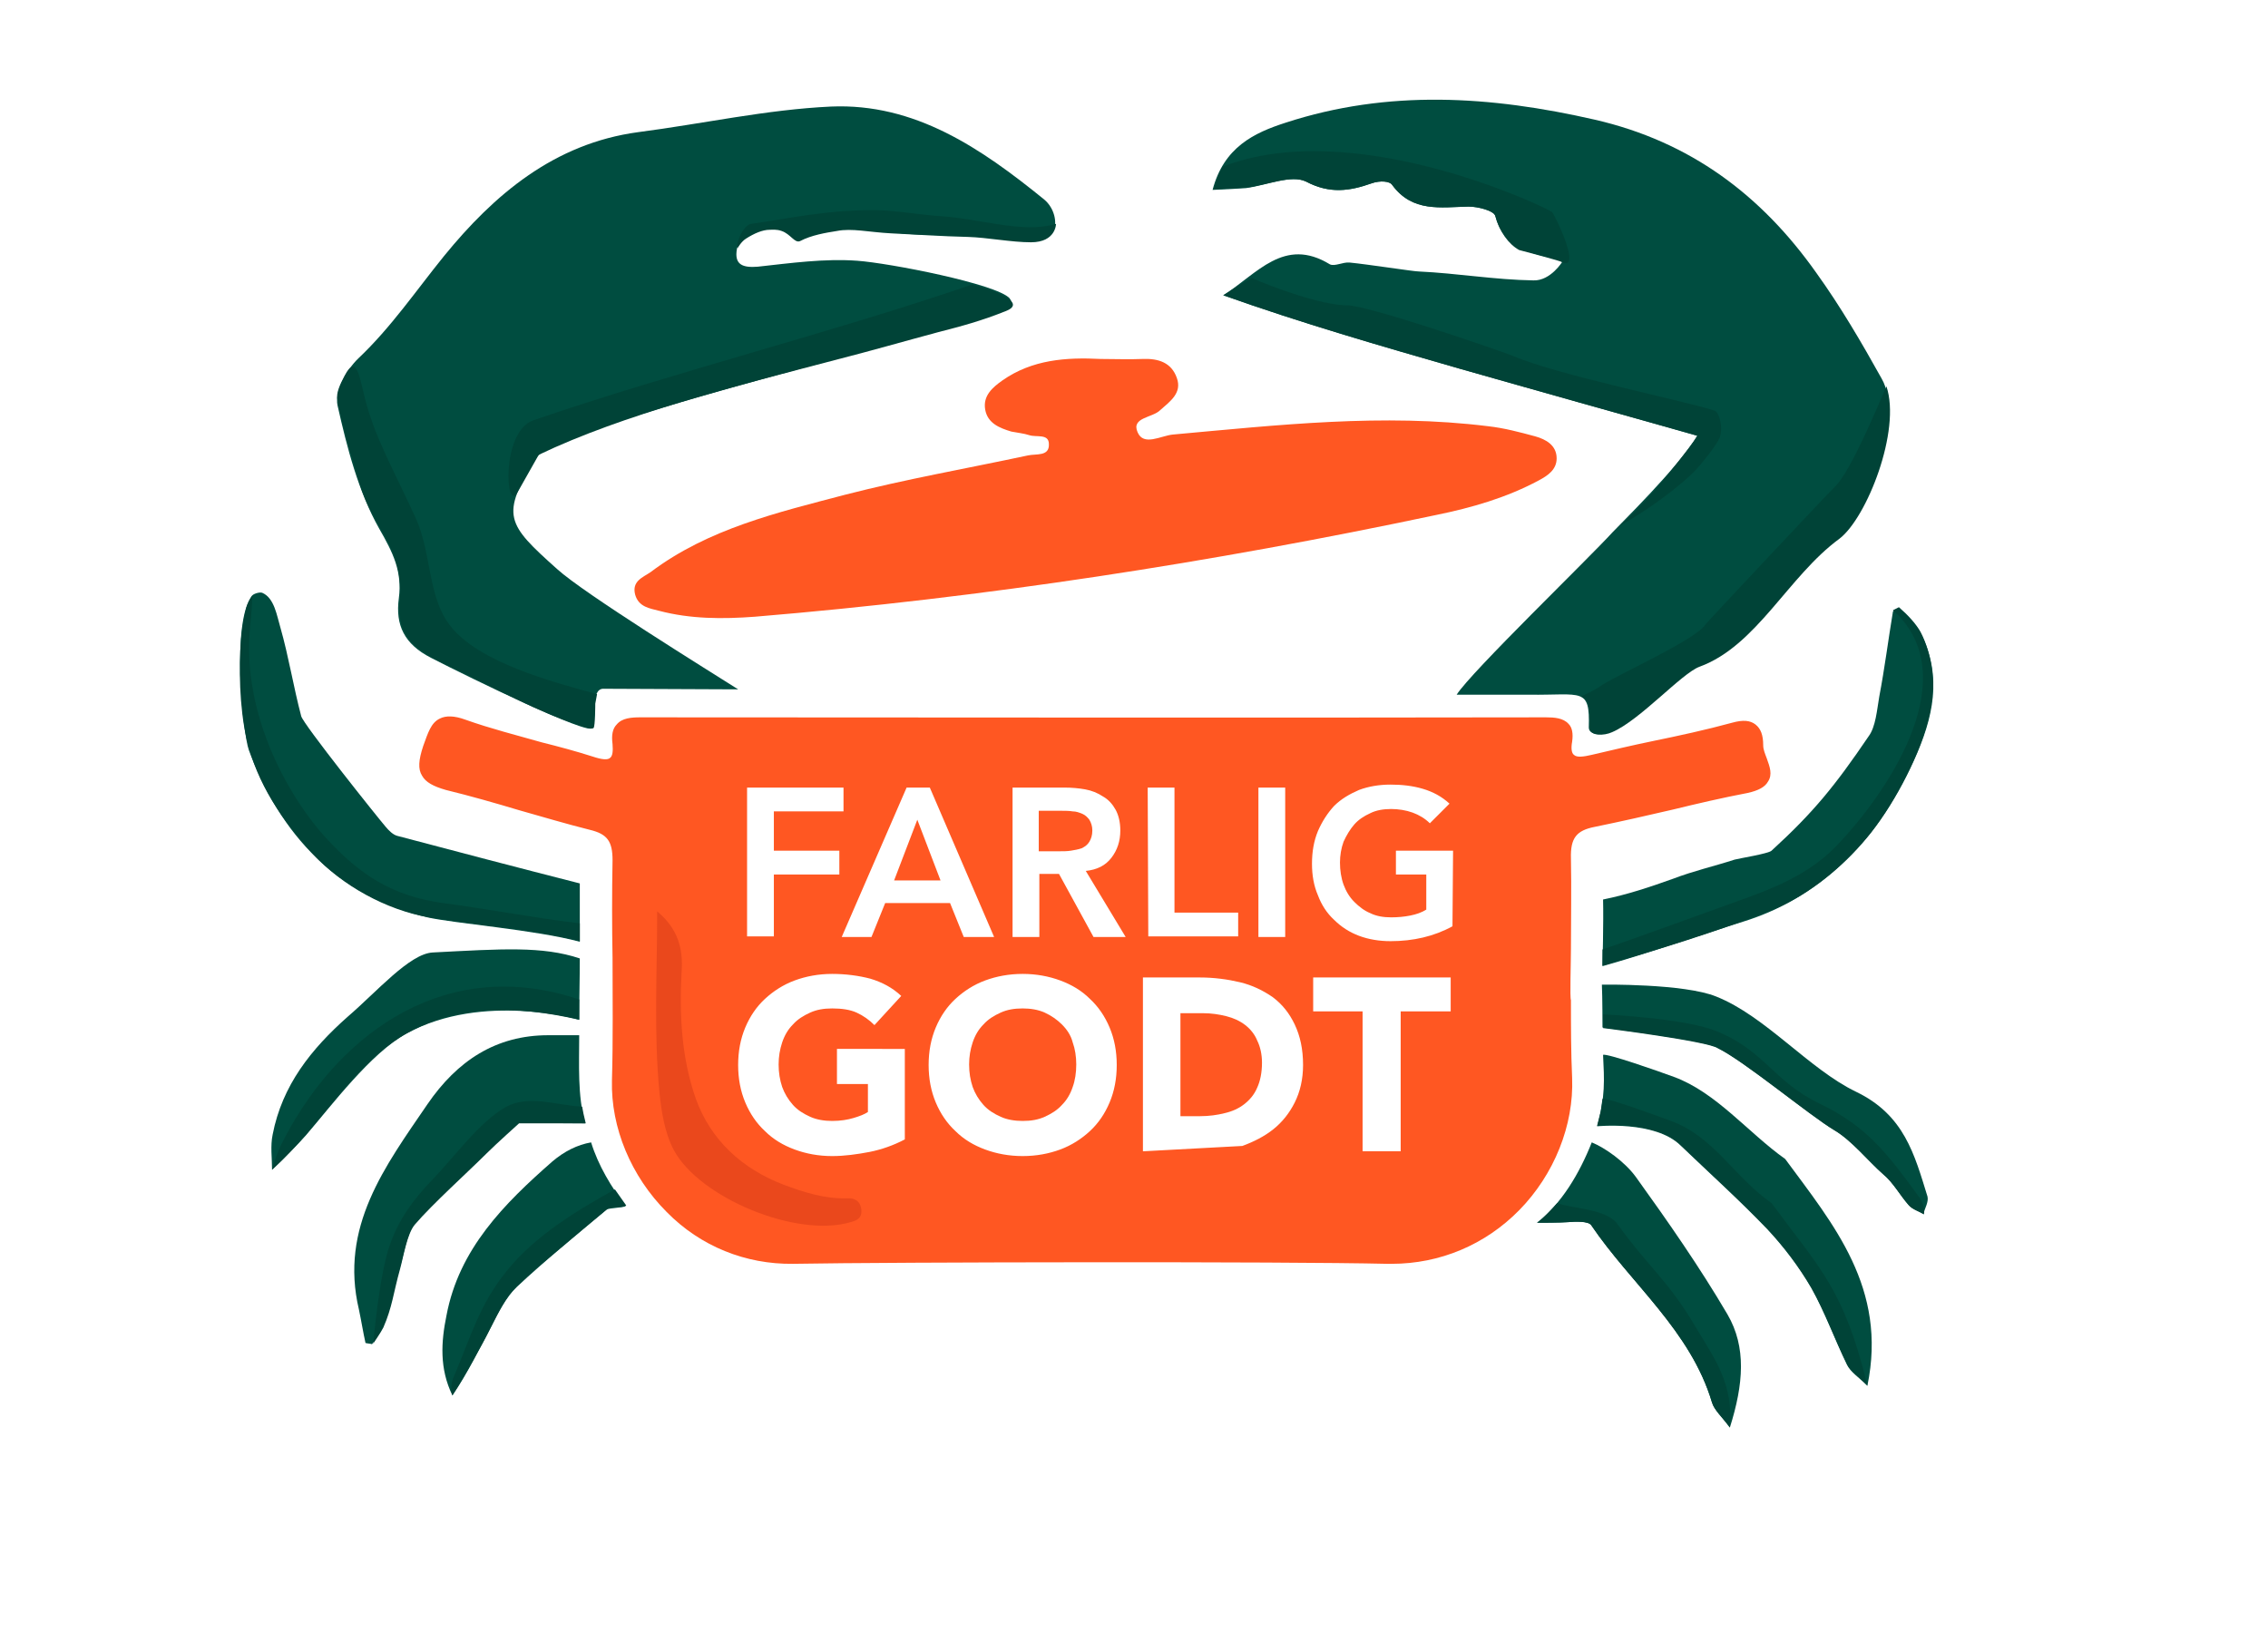 <?xml version="1.0" encoding="utf-8"?>
<!-- Generator: Adobe Illustrator 20.1.0, SVG Export Plug-In . SVG Version: 6.00 Build 0)  -->
<svg version="1.1" id="Layer_1" xmlns="http://www.w3.org/2000/svg" xmlns:xlink="http://www.w3.org/1999/xlink" x="0px" y="0px"
	 viewBox="0 0 381 276" style="enable-background:new 0 0 381 276;" xml:space="preserve">
<style type="text/css">
	.st0{fill:#FF5722;}
	.st1{fill:#004D40;}
	.st2{fill:#004337;}
	.st3{fill:#EA481C;}
</style>
<g id="XMLID_476_">
	<g id="XMLID_269_">
		<path id="XMLID_500_" class="st0" d="M183,141.4c0.3-0.5,0.5-1.1,0.5-1.9c0-0.7-0.2-1.3-0.5-1.8c-0.3-0.4-0.7-0.8-1.2-1
			s-1-0.4-1.6-0.4c-0.6-0.1-1.2-0.1-1.8-0.1h-3.9v6.8h3.5c0.6,0,1.3,0,1.9-0.1c0.6-0.1,1.2-0.2,1.8-0.4
			C182.3,142.2,182.7,141.9,183,141.4z"/>
		<path id="XMLID_520_" class="st0" d="M296.8,127.4c-0.3-0.8-0.6-1.5-0.6-2.2c0-1.7-0.4-2.8-1.3-3.5s-2.1-0.8-3.9-0.3
			c-4.4,1.2-9,2.2-13.4,3.1c-3.4,0.7-6.8,1.5-10.2,2.3c-1.3,0.3-2.5,0.5-3,0c-0.4-0.3-0.5-1.1-0.3-2.2c0.2-1.4,0-2.4-0.6-3
			c-0.9-1-2.4-1.1-3.8-1.1l0,0c-52.2,0.1-103.4,0-152.1,0c-1.5,0-3.1,0.1-4,1.2c-0.7,0.7-0.9,1.8-0.7,3.3c0.1,1.2,0,2-0.4,2.3
			c-0.4,0.4-1.4,0.3-2.9-0.2c-2.8-0.9-5.8-1.7-8.6-2.4c-4.2-1.2-8.6-2.3-12.8-3.8c-1.9-0.7-3.3-0.7-4.3-0.2c-1.5,0.7-2,2.4-2.8,4.6
			c-0.8,2.4-0.9,3.9-0.2,5c0.6,1.1,1.9,1.8,4,2.4c4.1,1,8.3,2.2,12.3,3.4c3.9,1.1,7.9,2.3,11.9,3.3c2.9,0.7,3.8,1.9,3.8,5.1
			c-0.1,5.5-0.1,11.1,0,16.4c0,6.7,0.1,13.7-0.1,20.6c-0.2,7.9,3.2,16.1,9.2,22.1c5.7,5.8,13.3,8.8,21.2,8.7
			c16.8-0.3,83.2-0.4,99.8,0c0.3,0,0.5,0,0.8,0c8.1,0,15.7-3.2,21.4-9c5.9-6,9.2-14.3,8.9-22.2c-0.2-4.4-0.2-8.8-0.2-13.1
			c-0.2-0.3,0-6.4,0-8.6c0-5,0.1-10.2,0-15.2c-0.1-3.4,0.9-4.7,4-5.3c4.4-0.9,8.8-1.9,13.1-2.9c4.1-1,8.4-2,12.6-2.8
			c1.8-0.4,2.9-1,3.4-1.9C297.8,130.1,297.3,128.8,296.8,127.4z M156.2,132.3l10.8,25.1h-5.1l-2.3-5.7h-10.9l-2.3,5.7h-5l10.9-25.1
			H156.2z M125.5,132.3h16.2v4H130v6.6h11v4h-11v10.4h-4.5V132.3z M152,191.4c-1.9,1-3.9,1.7-5.9,2.1c-2.1,0.4-4.2,0.7-6.3,0.7
			c-2.3,0-4.4-0.4-6.3-1.1c-1.9-0.7-3.6-1.7-5-3.1c-1.4-1.3-2.5-2.9-3.3-4.8c-0.8-1.9-1.2-4-1.2-6.3s0.4-4.4,1.2-6.3
			c0.8-1.9,1.9-3.5,3.3-4.8c1.4-1.3,3.1-2.4,5-3.1c1.9-0.7,4-1.1,6.3-1.1s4.5,0.3,6.4,0.8c2,0.6,3.7,1.5,5.2,2.9l-4.5,4.9
			c-0.9-0.9-1.9-1.6-3-2.1s-2.5-0.7-4.1-0.7c-1.4,0-2.6,0.2-3.7,0.7c-1.1,0.5-2.1,1.1-2.9,2c-0.8,0.8-1.4,1.8-1.8,3
			c-0.4,1.2-0.6,2.4-0.6,3.7c0,1.4,0.2,2.6,0.6,3.8c0.4,1.1,1,2.1,1.8,3s1.8,1.5,2.9,2c1.1,0.5,2.4,0.7,3.7,0.7
			c1.4,0,2.6-0.2,3.6-0.5s1.8-0.6,2.4-1v-4.7h-5.2v-5.9H152V191.4z M186.4,185.2c-0.8,1.9-1.9,3.5-3.3,4.8s-3.1,2.4-5,3.1
			s-4,1.1-6.3,1.1s-4.4-0.4-6.3-1.1c-1.9-0.7-3.6-1.7-5-3.1c-1.4-1.3-2.5-2.9-3.3-4.8c-0.8-1.9-1.2-4-1.2-6.3s0.4-4.4,1.2-6.3
			c0.8-1.9,1.9-3.5,3.3-4.8c1.4-1.3,3.1-2.4,5-3.1c1.9-0.7,4-1.1,6.3-1.1s4.4,0.4,6.3,1.1c1.9,0.7,3.6,1.7,5,3.1
			c1.4,1.3,2.5,2.9,3.3,4.8c0.8,1.9,1.2,4,1.2,6.3C187.6,181.2,187.2,183.3,186.4,185.2z M183.7,157.4l-5.8-10.6h-3.3v10.6h-4.5
			v-25.1h8.7c1.2,0,2.4,0.1,3.5,0.3s2.1,0.6,3,1.2c0.9,0.5,1.6,1.3,2.1,2.2s0.8,2.1,0.8,3.5c0,1.8-0.5,3.3-1.5,4.6s-2.4,2-4.3,2.2
			l6.7,11.1H183.7z M211.4,132.3h4.5v25.1h-4.5V132.3z M192.8,132.3h4.5v21H208v4h-15.1L192.8,132.3L192.8,132.3z M192,193.4v-29.2
			h9.6c2.3,0,4.6,0.3,6.7,0.8c2.1,0.5,3.9,1.4,5.5,2.5c1.6,1.2,2.8,2.7,3.7,4.6c0.9,1.9,1.4,4.1,1.4,6.8c0,2.4-0.5,4.5-1.4,6.3
			s-2.1,3.3-3.6,4.5s-3.3,2.1-5.2,2.8 M243.6,169.9h-8.3v23.5h-6.4v-23.5h-8.3v-5.7h23.1v5.7H243.6z M244,155.6
			c-3.1,1.7-6.6,2.5-10.4,2.5c-1.9,0-3.7-0.3-5.3-0.9c-1.6-0.6-3-1.5-4.2-2.7c-1.2-1.1-2.1-2.5-2.7-4.1c-0.7-1.6-1-3.4-1-5.3
			c0-2,0.3-3.8,1-5.5c0.7-1.6,1.6-3,2.7-4.2c1.2-1.2,2.6-2,4.2-2.7c1.6-0.6,3.4-0.9,5.3-0.9c1.9,0,3.7,0.2,5.4,0.7s3.2,1.3,4.5,2.5
			l-3.3,3.3c-0.8-0.8-1.8-1.4-2.9-1.8c-1.1-0.4-2.4-0.6-3.6-0.6c-1.3,0-2.5,0.2-3.5,0.7c-1.1,0.5-2,1.1-2.7,1.9s-1.3,1.8-1.8,2.9
			c-0.4,1.1-0.6,2.3-0.6,3.5c0,1.3,0.2,2.6,0.6,3.7c0.4,1.1,1,2.1,1.8,2.9c0.8,0.8,1.7,1.5,2.7,1.9c1,0.5,2.2,0.7,3.5,0.7
			c1.1,0,2.2-0.1,3.2-0.3s1.9-0.5,2.7-1v-5.9h-5.1v-4h9.6L244,155.6L244,155.6z"/>
		<polygon id="XMLID_540_" class="st0" points="154.1,137.7 150.2,147.9 158,147.9 		"/>
		<path id="XMLID_541_" class="st0" d="M178.4,172.1c-0.8-0.8-1.8-1.5-2.9-2c-1.1-0.5-2.4-0.7-3.7-0.7c-1.4,0-2.6,0.2-3.7,0.7
			c-1.1,0.5-2.1,1.1-2.9,2c-0.8,0.8-1.4,1.8-1.8,3c-0.4,1.2-0.6,2.4-0.6,3.7c0,1.4,0.2,2.6,0.6,3.8c0.4,1.1,1,2.1,1.8,3
			s1.8,1.5,2.9,2c1.1,0.5,2.4,0.7,3.7,0.7c1.4,0,2.6-0.2,3.7-0.7c1.1-0.5,2.1-1.1,2.9-2c0.8-0.8,1.4-1.8,1.8-3
			c0.4-1.1,0.6-2.4,0.6-3.8c0-1.3-0.2-2.6-0.6-3.7C179.9,173.9,179.2,172.9,178.4,172.1z"/>
		<path id="XMLID_542_" class="st0" d="M209.2,172.2c-0.9-0.7-2-1.2-3.2-1.5s-2.5-0.5-3.9-0.5h-3.8v17.3h3.3c1.5,0,2.9-0.2,4.1-0.5
			c1.3-0.3,2.4-0.8,3.3-1.5c0.9-0.7,1.7-1.6,2.2-2.8c0.5-1.1,0.8-2.5,0.8-4.2c0-1.4-0.3-2.7-0.8-3.7
			C210.8,173.8,210.1,172.9,209.2,172.2z"/>
	</g>
	<path id="XMLID_517_" class="st1" d="M175.4,33.5c-10.6-8.6-21.7-16.2-35.8-15.6c-10.8,0.5-21.6,2.9-32.4,4.3
		C93.1,24.1,83,32.7,74.6,43c-4.7,5.8-8.9,12-14.4,17.2c-2,1.9-4,5.6-3.5,7.9c1.6,7.1,3.5,14.5,7,20.7c2.3,4,3.9,7.2,3.3,11.7
		s0.9,7.7,5.4,10c7,3.6,26.4,13,27.1,11.8c0.6-1-0.4-6.7,1.9-6.6c1.5,0,22.6,0.1,22.6,0.1c-5.2-3.3-25.9-16.1-30.4-20.2
		c-8.5-7.6-9.6-9-3.5-18.7c3.7-5.9,78.8-23.1,79.8-25.3c0.2-0.5,0-1.1-0.3-1.5c-2.2-2.4-20.1-5.9-25.6-6.3c-5.5-0.4-11.2,0.4-16.7,1
		c-2.5,0.2-4-0.3-3.5-3c0.5-2.4,5.8-4.3,8-3.1c1,0.5,2.3,1.9,2.8,1.6c6.6-3.3,13.1-1.1,19.8-0.9c5.8,0.2,11.6,0.2,17.4,1.1
		c1.7,0.2,4.6-0.7,5.2-1.9C177.6,37.5,177.2,35,175.4,33.5z"/>
	<path id="XMLID_516_" class="st1" d="M219.4,30.5c4,2.1,7.3,1.6,11,0.3c1.4-0.5,3.1-0.4,3.5,0.3c3.4,4.6,8.1,3.7,12.8,3.6
		c1.6,0,4.3,0.7,4.5,1.6c1.1,4.3,4.2,5.8,8,6.7c1.1,0.2,2.2,0.6,3.3,0.9c0,0-2,3.3-4.9,3.2c-6.5-0.1-12.8-1.2-19.3-1.5
		c-0.8,0-8.5-1.2-11.6-1.5c-1.1-0.1-2.5,0.7-3.3,0.3c-7.7-4.7-12.2,1.6-17.9,5.2c13.2,4.7,26.4,8.5,39.6,12.3
		c13.3,3.8,26.7,7.5,40,11.3c-3,5.2-13.4,15.3-14.2,16.2c-4,4.4-23.8,23.5-26.2,27.3h12.2c8.9,0.1,10.2-1.3,10,5.5
		c0,1.4,2.4,1.3,3.7,0.7c4.7-2,11.7-9.9,14.7-11c9.6-3.5,14.9-15.2,23.5-21.5c4.9-3.6,11.2-20,7.3-26.8c-3.4-6.1-6.9-12.1-11-17.8
		c-9.2-13-21.1-22-37.2-25.7c-17.5-4-34.7-5.1-51.9,0.5c-5.3,1.7-10.4,4.1-12.3,11.3c2.4-0.1,4-0.2,5.6-0.3
		C212.9,31.1,217,29.3,219.4,30.5z"/>
	<path id="XMLID_515_" class="st2" d="M260.7,35.6c-1.8-1.2-33.6-16.1-55.3-7.6c-0.6,1.1-1.1,2.3-1.5,3.8c2.4-0.1,4-0.2,5.6-0.3
		c3.3-0.4,7.4-2.2,9.9-1c4,2.1,7.3,1.6,11,0.3c1.4-0.5,3.1-0.4,3.5,0.3c3.4,4.6,8.1,3.7,12.8,3.6c1.6,0,4.3,0.7,4.5,1.6
		c0.7,2.6,2.2,4.7,4,5.7c1.2,0.3,7.2,1.9,7.1,2C265.9,45.7,261.1,35.9,260.7,35.6z"/>
	<path id="XMLID_514_" class="st2" d="M285.2,73.2c-0.4,0.7-8.4,11.4-13.1,15.1c4.7-2.5,10.6-7,12.9-9.5c1.1-1.2,3.2-3.8,3.9-5.3
		c0.6-1.9-0.1-4.1-0.8-4.5c-5.2-1.7-26.5-6-33.9-9.2c-4.8-1.8-24.6-8.5-27.8-8.5c-4.3,0-12.5-3-16.1-4.6c-2.7,1.5-2.1,1.2-4.8,2.9
		c13.2,4.7,26.4,8.5,39.6,12.3C258.5,65.7,271.9,69.5,285.2,73.2z"/>
	<path id="XMLID_513_" class="st2" d="M316.9,64.9c-1.4,3.2-6,14.3-8.6,16.8c-2.2,2.2-21.8,23.1-21.8,23.2
		c-1.7,2.7-15.5,8.7-18,10.6c-1,0.6-1.9,1-2.9,1.5c1.4,0.5,1.6,1.9,1.5,5.3c0,1.4,2.4,1.3,3.7,0.7c4.7-2,11.7-9.9,14.7-11
		c9.6-3.5,14.9-15.2,23.5-21.5C313.6,87,319.4,72.3,316.9,64.9z"/>
	<path id="XMLID_512_" class="st1" d="M281.2,180.9c-2.7-1-11.3-4-11.9-3.7c0.2,4.2,0.4,7-1,12c0,0,9.7-1,14,3.2
		c4.9,4.7,9.9,9.2,14.6,14.1c2.8,3,5.3,6.3,7.4,9.9c2.3,4.1,3.9,8.6,6,12.9c0.6,1.2,1.9,2,3.4,3.5c3.4-16.4-5.7-27.1-13.8-38.1
		C293.7,190.3,288.3,183.5,281.2,180.9z"/>
	<path id="XMLID_511_" class="st2" d="M280.7,188.3c-2.7-1-10.9-4-11.5-3.7l-0.3,2.1l-0.6,2.4c0,0,9.7-1,14,3.2
		c4.9,4.7,9.9,9.2,14.6,14.1c2.8,3,5.3,6.3,7.4,9.9c2.3,4.1,3.9,8.6,6,12.9c0.6,1.2,1.9,2,3.4,3.5c-4-16.3-8-19.6-16.1-30.6
		C291.4,197.8,287.9,190.9,280.7,188.3z"/>
	<path id="XMLID_510_" class="st1" d="M323.8,201c-2.2-7.1-3.9-13.7-12-17.6c-7.9-3.8-15.2-12.7-23.5-16c-5.4-2.2-19.2-2-19.2-2
		c0.1,2.1,0.1,7.1,0.1,7.2c0,0,17.6,2.2,19.3,3.4c4.5,2.2,15.4,11.3,19.6,13.8c2.9,1.7,5.7,5.2,8.2,7.4c1.7,1.4,2.8,3.5,4.3,5.2
		c0.6,0.7,1.7,1,2.5,1.5C323.4,202.9,324,201.9,323.8,201z"/>
	<path id="XMLID_509_" class="st2" d="M322.4,201.1c-5.2-7.1-8.6-11.8-16.7-15.7c-7.9-3.8-9.2-8.9-17.4-12.2c-5.4-2.2-19-2.8-19-2.8
		c0.1,2.1,0,2.2,0,2.3c0,0,17.6,2.2,19.3,3.4c4.5,2.2,15.4,11.3,19.6,13.8c2.9,1.7,5.7,5.2,8.2,7.4c1.7,1.4,2.8,3.5,4.3,5.2
		c0.6,0.7,1.7,1,2.5,1.5C323.4,202.9,322.9,201.8,322.4,201.1z"/>
	<path id="XMLID_508_" class="st1" d="M99.3,191.9c-2.3,0.4-4.5,1.5-6.5,3.2c-8.1,7.1-15.7,14.7-17.8,25.9c-0.9,4.4-1.2,8.9,1,13.4
		c2.6-3.8,4.5-7.8,6.6-11.7c1.2-2.3,2.4-4.8,4.2-6.5c4.8-4.5,10-8.7,15.1-13c0.4-0.3,2.8-0.3,3.2-0.6
		C102.7,199.4,100.5,195.8,99.3,191.9z"/>
	<path id="XMLID_507_" class="st1" d="M71.8,154.1c4.4,1,18.2,2.1,25.6,4.1c0-1.6,0-8.2,0-9.8c-10.2-2.6-20.5-5.3-30.7-8
		c-0.7-0.2-1.4-0.9-1.9-1.5c-1.3-1.5-13.9-17.3-14.2-18.6c-1.3-4.9-2.1-10-3.5-14.9c-0.6-2-1-4.9-3-5.8c-0.4-0.2-1.4,0.1-1.7,0.4
		c-3.6,4.3-1.6,23.2-0.6,26C47.1,140.3,56.7,150.5,71.8,154.1z"/>
	<path id="XMLID_506_" class="st1" d="M98.3,188.7c-1.3-4.7-1-9.9-1-14.8c0,0-3.6,0-5.2,0c-8.8,0-15.3,4.3-20.3,11.6
		C64.7,195.9,57,206.1,60.3,220c0.4,1.9,0.7,3.8,1.1,5.6c0.4,0.1,0.8,0.1,1.1,0.2c0.7-1.1,1.6-2.1,2-3.4c1-3.2,1.7-6.4,2.7-9.6
		c0.8-2.7,1.2-6,2.9-7.9c5.2-5.6,11-10.7,17-16.4C91.5,188.7,98.3,188.7,98.3,188.7z"/>
	<path id="XMLID_505_" class="st1" d="M97.3,171.3c0-3.7,0.1-6.8,0.1-10.3c-6.3-2.1-13.1-1.6-24.7-1c-3.9,0.2-9.4,6.6-14.3,10.8
		c-6.1,5.4-11,11.5-12.6,19.8c-0.4,1.9-0.1,3.9-0.1,5.9c0,0,3.2-3,5.7-5.8c4.3-5,10.9-13.8,16.9-17.1
		C81.2,166.6,97.3,171.3,97.3,171.3z"/>
	<path id="XMLID_504_" class="st1" d="M322.7,106.4c-0.8-1.6-2.4-2.8-3.7-4.2c-0.3,0.2-0.7,0.3-1,0.5c-0.8,4.8-1.4,9.6-2.3,14.3
		c-0.4,2.3-0.6,5.1-1.8,6.7c-5.7,8.4-9.3,12.8-16.3,19.2c-0.5,0.5-5.5,1.3-6.2,1.5c-3.4,1.1-6.9,1.9-10.3,3.2
		c-3.9,1.4-7.8,2.7-11.8,3.5c0.1,3.6-0.1,11.2-0.1,11.2c7.8-2.2,16.3-5.2,23.7-7.5c12.2-3.8,22.2-12.8,28.6-27
		C324.8,120.5,326.3,113.7,322.7,106.4z"/>
	<path id="XMLID_503_" class="st1" d="M274.8,197.7c-1.9-2.6-5.2-4.9-7.4-5.8c-2.1,5.3-5.1,10.3-9.2,13.5c0.9,0,4,0,5.2-0.1
		s3.4-0.2,3.9,0.5c6.7,9.9,16.7,17.7,20.3,29.8c0.4,1.3,1.6,2.3,3,4.2c2.3-7.3,2.8-13.5-0.4-19C285.5,212.8,280.2,205.2,274.8,197.7
		z"/>
	<path id="XMLID_502_" class="st0" d="M184.9,60.3c2.4,0,4.7,0.1,7.1,0c2.6-0.1,4.8,0.6,5.7,3.2c0.9,2.5-1.1,3.9-2.8,5.4
		c-1.3,1.3-4.9,1.2-3.8,3.7c1,2.4,3.9,0.6,5.9,0.4c17.7-1.6,35.3-3.6,53-1.4c2.7,0.3,5.3,1,7.9,1.7c1.8,0.5,3.6,1.5,3.6,3.7
		c0,1.9-1.5,2.9-3,3.7c-5.4,2.9-11.3,4.6-17.2,5.8c-37.8,8-76,13.9-114.5,17.1c-5.4,0.4-10.8,0.4-16.1-1c-1.5-0.4-3.4-0.6-4-2.7
		c-0.6-2.3,1.3-2.9,2.6-3.8c9.7-7.3,21.3-10,32.7-13c10.1-2.6,20.4-4.4,30.7-6.6c1.4-0.3,3.6,0.2,3.5-1.9c0-1.8-2.1-1.1-3.3-1.5
		c-0.9-0.3-2-0.4-3-0.6c-2-0.6-4-1.4-4.4-3.7c-0.4-2.3,1.2-3.7,2.9-4.9C173.4,60.4,179.1,60,184.9,60.3z"/>
	<path id="XMLID_497_" class="st3" d="M110.4,153.1c0,10.2-0.6,20.5,0.4,30.6c0.3,2.8,0.8,6.5,2.4,9.5c4.3,8,20.6,14.8,29.7,12.1
		c1.1-0.3,1.9-0.7,1.8-2c-0.1-1.5-1.1-2.1-2.4-2c-3.8,0.1-7.2-1-10.7-2.3c-7-2.7-12.2-7.5-14.7-14.4c-2.4-6.8-2.8-14.1-2.4-21.3
		C114.8,159.4,113.9,156,110.4,153.1z"/>
	<g id="XMLID_470_">
		<path id="XMLID_471_" class="st2" d="M76,234.4c2-3.1,3.5-5.9,5.1-8.8c1.5-2.7,2.5-5.4,4.4-8c2-2.7,7.9-7.2,10.6-9.6
			c2.6-2.2,3.5-2.9,5.9-4.9c0.7-0.6,2.3-0.1,3.2-0.6l-1.9-2.7c-6.5,3.6-13.4,7.8-18.1,13.6s-6,10.9-8.9,17.7
			C75.4,233,76,234.4,76,234.4z"/>
	</g>
	<g id="XMLID_468_">
		<path id="XMLID_469_" class="st2" d="M64.4,223c1.5-3.4,1.7-5.9,2.8-9.8c0.6-2.2,1.2-6,2.5-7.5c2.9-3.4,9-8.9,12.1-12
			c1.5-1.5,5.4-5,5.4-5s2.2,0,3.4,0c2.9,0,4.9,0,7.8,0L98,187l-0.2-1.1c-4.3-0.2-9-2.1-12.9,0.1c-4.4,2.5-8.7,8.5-12.2,12.1
			c-3.2,3.3-5.7,6.7-7.2,11c-1.8,5-2.8,16.6-2.8,16.6S64,223.8,64.4,223z"/>
	</g>
	<g id="XMLID_466_">
		<path id="XMLID_467_" class="st2" d="M45.7,196.5c8.6-7.8,13.3-17.4,22.1-22.6c8.6-5.1,18.5-5.1,29.5-2.6v-3.4
			c-21.9-7.4-39.8,5.1-49.3,22.9C46.3,193.9,45.7,196.5,45.7,196.5z"/>
	</g>
	<g id="XMLID_464_">
		<path id="XMLID_465_" class="st2" d="M41.3,102.4c-0.2,0.9-0.6,2.6-0.8,4.9c-0.4,4.7-0.3,11.4,0.9,16.7
			c1.8,7.8,5.9,13.6,11.2,19.5c4.8,5.2,12.3,9.4,19.5,10.6c8.3,1.4,17.1,1.9,25.3,4v-3c-7.1-0.8-15.9-2.5-23-3.4
			c-8.5-1.2-13.9-4.7-19.6-10.9c-5.4-5.8-14.6-20.3-12.7-36.3c0.2-1.9,0.3-4.5,0.3-4.5S41.5,101.3,41.3,102.4z"/>
	</g>
	<g id="XMLID_462_">
		<path id="XMLID_463_" class="st2" d="M269.2,162.2c9.5-2.7,18.9-5.6,27.9-9.1c7.1-2.7,13.4-8.4,17.2-13.2c2.2-2.8,4.2-6.1,6-9.7
			c2.9-5.7,5.1-12.1,4.2-18.1c-0.3-2-0.9-4.1-1.9-6c-0.8-1.4-2.1-2.8-3.6-4.1l-1,0.5c0.1,0.3,1,0.8,1.3,1.3
			c10,11.2-2.3,29.4-10.7,38.2c-4.9,5.1-11.1,7.4-17.6,9.7c-7.5,2.7-14.3,5.2-21.8,7.8V162.2z"/>
	</g>
	<path id="XMLID_461_" class="st2" d="M271.7,205.6c-1.9-2.6-7.9-2.6-10.1-3.5c-2.6,2.9-3.4,3.3-3.4,3.3s4,0,5.2-0.1
		s3.4-0.2,3.9,0.5c6.7,9.9,16.7,17.7,20.3,29.8c0.4,1.3,1.6,2.3,3,4.2c0.6-7.3-2.4-11.3-5.7-16.8C280.2,215,277.1,213.1,271.7,205.6
		z"/>
	<g id="XMLID_459_">
		<path id="XMLID_460_" class="st2" d="M100.3,116.6c-7.4-2-19.8-5.3-24.6-11.4c-3.8-4.7-3.2-12-5.7-17.8c-3.5-7.8-7-13.7-8.7-20.5
			c-0.9-3.5-1.4-7.6-3.4-3.8c-0.8,1.5-1.5,3-1.2,4.1c0.8,4.6,2.2,8.7,3.7,14c1.9,6.3,5.2,8.9,6.4,14.2c1.2,5.3-0.8,8.4,1.8,11.8
			c2.1,2.8,6.1,4.3,9.2,5.8c6.5,3.2,12.5,6.5,19.1,8.7c0.9,0.3,2.4,0.9,2.8,0.6c0.3-0.2,0.3-4.1,0.3-4.1L100.3,116.6z"/>
	</g>
	<g id="XMLID_457_">
		<path id="XMLID_458_" class="st2" d="M90.5,76.4c14.2-6.8,33.3-11.6,49.7-15.9c5.9-1.5,11.8-3.2,17.4-4.7c3.9-1,7.3-1.9,11.5-3.6
			c4.3-1.8-5.8-4.4-5.8-4.4c-23.9,8.2-49.8,14.6-73.7,22.8c-5.5,1.9-4.7,16-2.6,12L90.5,76.4z"/>
	</g>
	<g id="XMLID_455_">
		<path id="XMLID_456_" class="st2" d="M134.4,40.5c1.9-1,4.3-1.4,6.2-1.7c2.5-0.5,5.3,0.2,9.1,0.4c4.4,0.2,8.5,0.5,12.9,0.6
			c3.3,0.1,7.3,0.9,10.6,0.9c4.2,0,4.2-3.1,4.2-3.1c-5.6,1.7-12.7-0.9-19.6-1.3c-4.1-0.3-8.1-1.1-11.8-1c-7.8,0.1-12.8,1.3-19.8,2.3
			c-1.4,0.2-2.7,3.5-2.3,4.1c0,0,0.6-1.1,1.4-1.6c1.4-0.9,2.8-1.5,4-1.5c0.4,0,1.2-0.1,2,0.2C132.8,39.3,133.5,40.9,134.4,40.5z"/>
	</g>
</g>
<rect x="-33.8" y="99.5" class="st0" width="19.1" height="22.8"/>
</svg>
